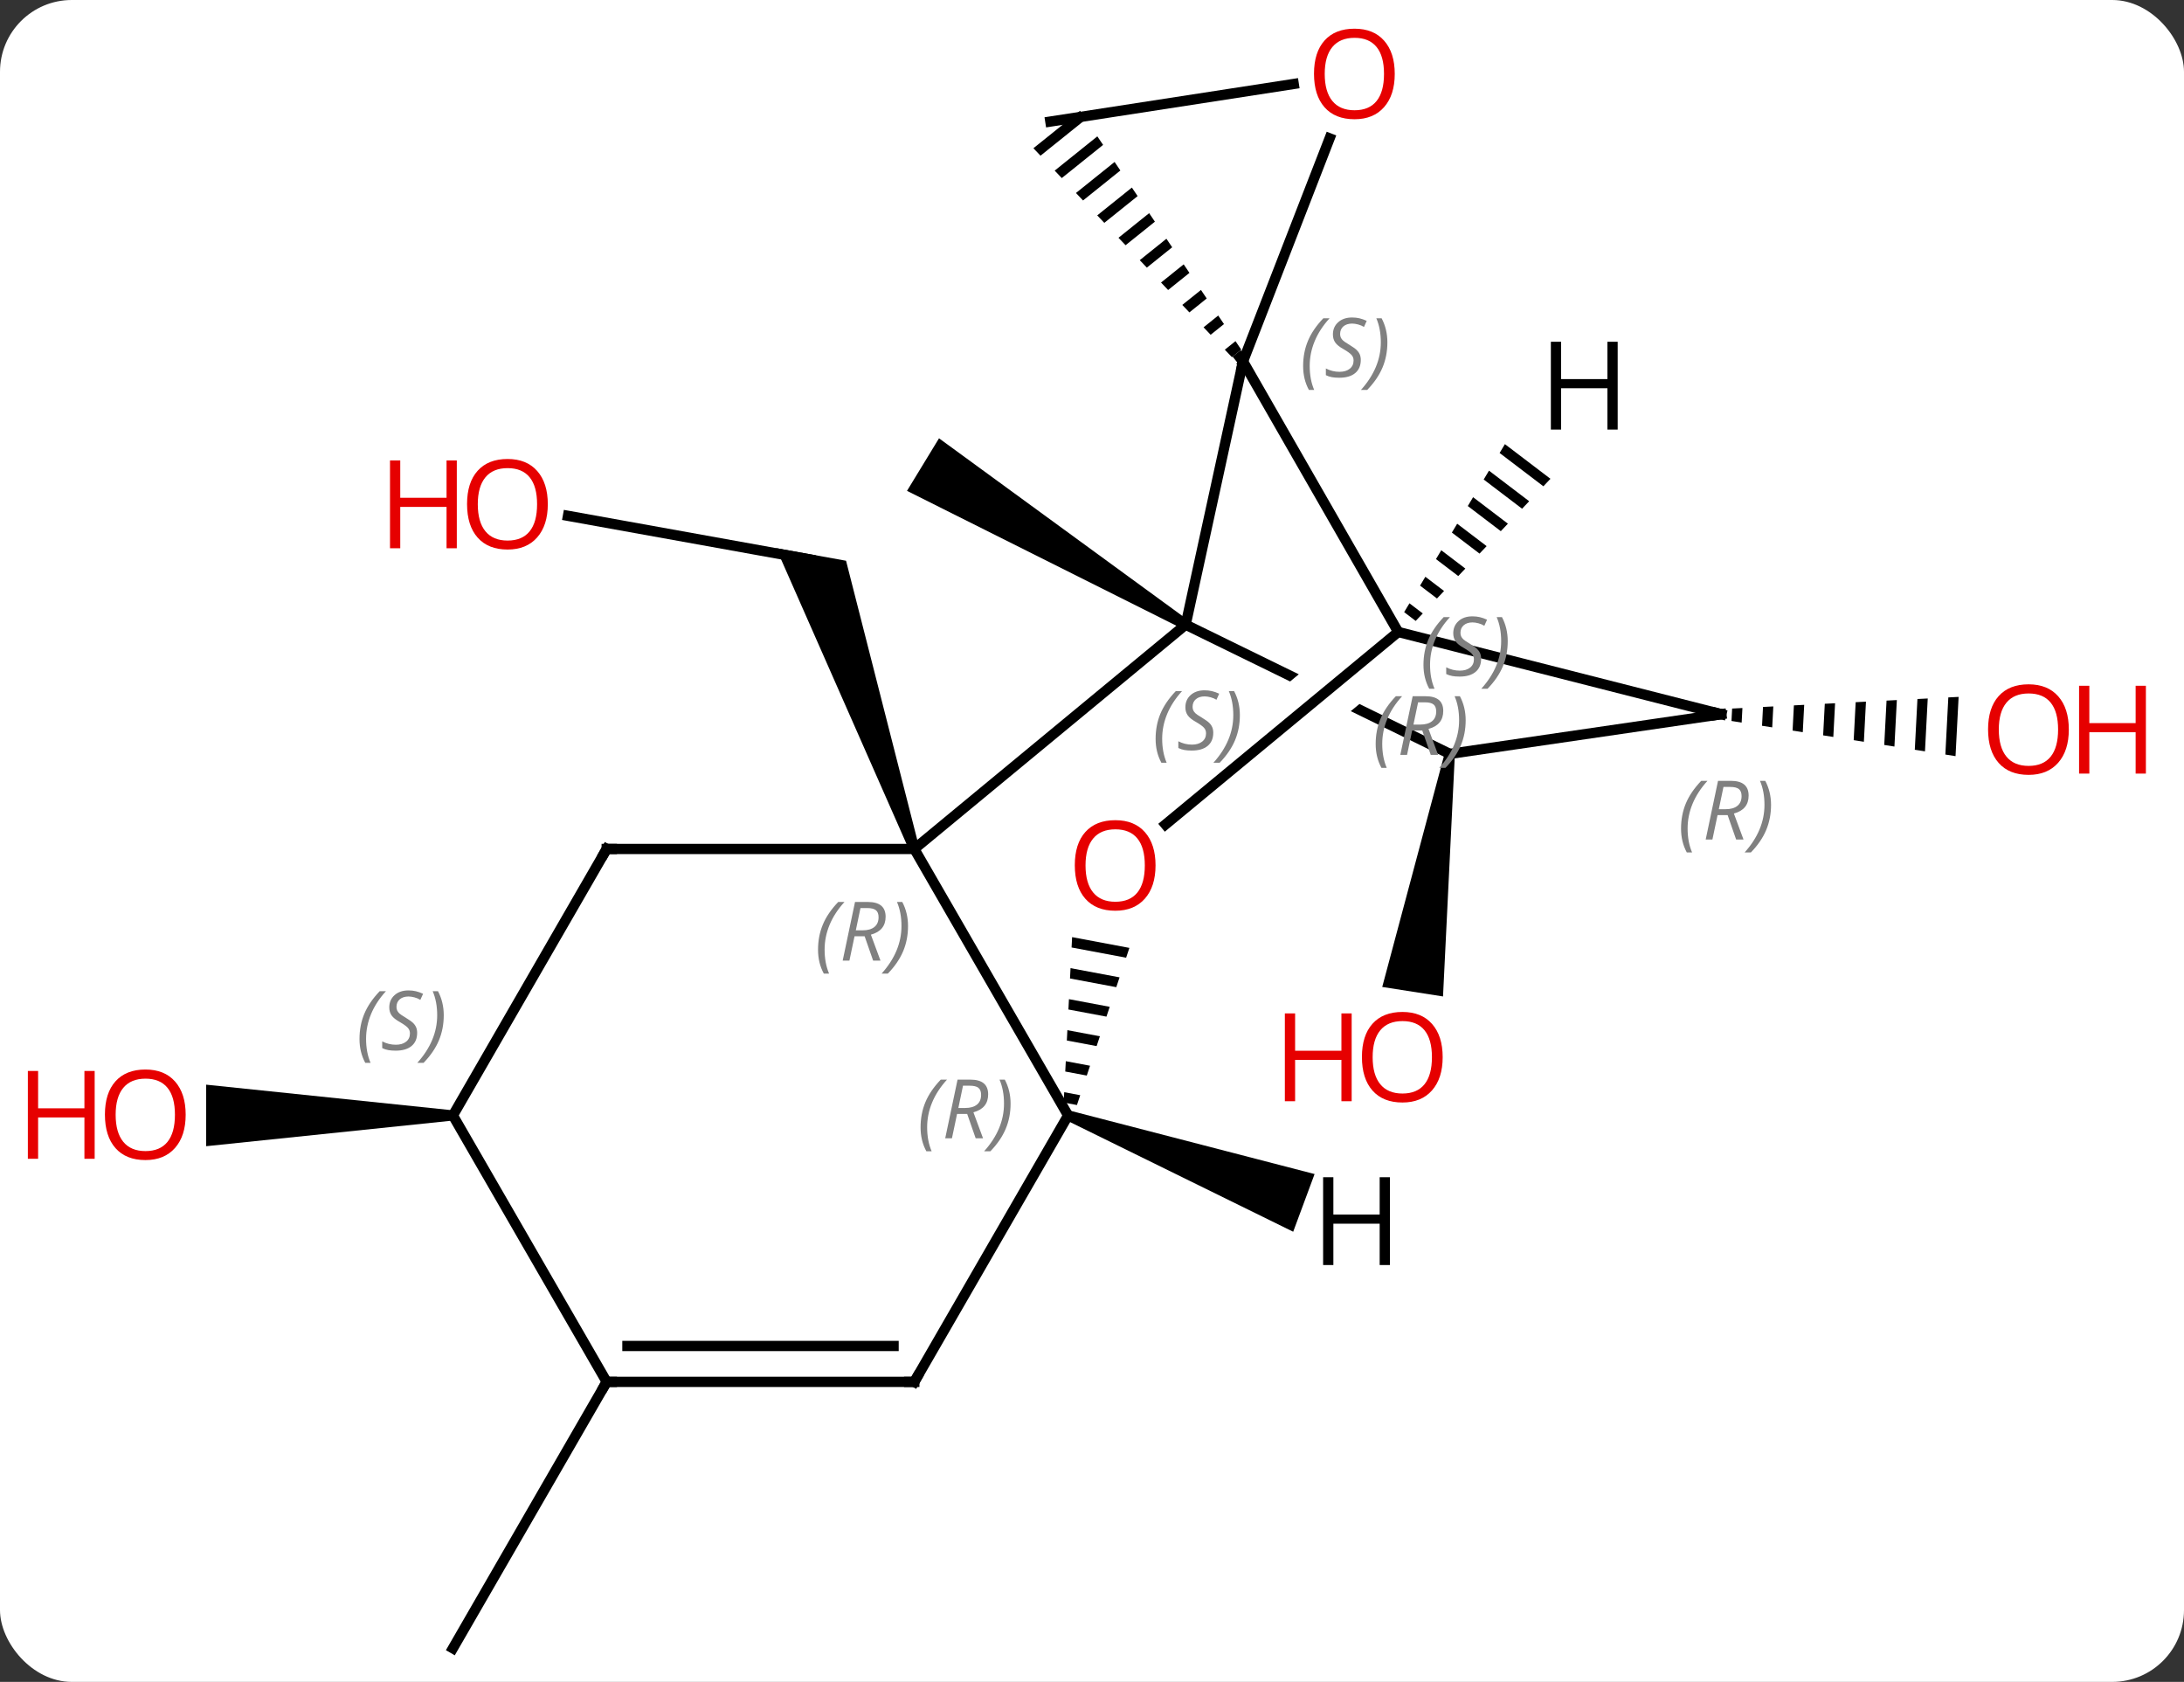 <svg width="213" viewBox="0 0 213 164" style="fill-opacity:1; color-rendering:auto; color-interpolation:auto; text-rendering:auto; stroke:black; stroke-linecap:square; stroke-miterlimit:10; shape-rendering:auto; stroke-opacity:1; fill:black; stroke-dasharray:none; font-weight:normal; stroke-width:1; font-family:'Open Sans'; font-style:normal; stroke-linejoin:miter; font-size:12; stroke-dashoffset:0; image-rendering:auto;" height="164" class="cas-substance-image" xmlns:xlink="http://www.w3.org/1999/xlink" xmlns="http://www.w3.org/2000/svg"><rect x="0" y="0" width="213" height="164" fill="#333333" stroke="none"/><svg class="cas-substance-single-component"><rect y="0" x="0" width="213" stroke="none" ry="7" rx="7" height="164" fill="white" class="cas-substance-group"/><svg y="0" x="0" width="213" viewBox="0 0 213 164" style="fill:black;" height="164" class="cas-substance-single-component-image"><svg><g><clipPath id="clipPath_0fe453262bfa421791b545ca9af27a491" clipPathUnits="userSpaceOnUse"><path d="M15.054 -42.702 L-2.519 -6.769 L3.328 -3.909 L3.328 -3.909 L31.341 -27.079 L35.165 -22.455 L9.244 -1.016 L9.244 -1.016 L29.976 9.123 L47.549 -26.81 L15.054 -42.702 Z"/></clipPath><g transform="translate(106,84)" style="text-rendering:geometricPrecision; color-rendering:optimizeQuality; color-interpolation:linearRGB; stroke-linecap:butt; image-rendering:optimizeQuality;"><path style="stroke:none;" d="M9.896 -23.515 L9.376 -22.661 L-17.542 -36.138 L-14.42 -41.262 Z"/><line y2="-33.703" y1="-29.445" x2="-50.605" x1="-26.985" style="fill:none;"/><path style="stroke:none;" d="M-16.36 -1.387 L-17.3 -1.049 L-30.306 -30.552 L-23.487 -29.323 Z"/><path style="stroke:none;" d="M34.9 -10.568 L35.888 -10.414 L34.734 13.163 L28.806 12.236 Z"/><path style="stroke:none;" d="M63.934 -14.962 L62.93 -14.91 L62.93 -14.91 L62.867 -13.698 L62.867 -13.698 L63.86 -13.543 L63.86 -13.543 L63.934 -14.962 ZM66.946 -15.117 L65.942 -15.066 L65.942 -15.066 L65.847 -13.231 L66.84 -13.075 L66.84 -13.075 L66.946 -15.117 ZM69.959 -15.272 L68.954 -15.22 L68.826 -12.763 L68.826 -12.763 L69.82 -12.607 L69.959 -15.272 ZM72.971 -15.427 L71.967 -15.376 L71.967 -15.376 L71.806 -12.296 L72.799 -12.14 L72.971 -15.427 ZM75.983 -15.582 L74.979 -15.531 L74.786 -11.828 L75.779 -11.672 L75.983 -15.582 ZM78.995 -15.737 L77.991 -15.686 L77.991 -15.686 L77.765 -11.36 L77.765 -11.36 L78.758 -11.204 L78.995 -15.737 ZM82.007 -15.892 L81.003 -15.841 L81.003 -15.841 L80.745 -10.893 L81.738 -10.737 L82.007 -15.892 ZM85.019 -16.047 L84.015 -15.996 L84.015 -15.996 L83.725 -10.425 L84.718 -10.269 L85.019 -16.047 Z"/><path style="stroke:none;" d="M-61.83 24.265 L-61.83 25.265 L-85.892 27.765 L-85.892 21.765 Z"/><line y2="50.745" y1="76.725" x2="-46.83" x1="-61.83" style="fill:none;"/><line y2="-23.088" y1="-48.759" x2="9.636" x1="15.228" style="fill:none;"/><line y2="-22.377" y1="-48.759" x2="30.363" x1="15.228" style="fill:none;"/><path style="stroke:none;" d="M-0.664 -73.199 L-5.214 -69.546 L-5.214 -69.546 L-4.522 -68.819 L-4.522 -68.819 L-0.103 -72.367 L-0.103 -72.367 L-0.664 -73.199 ZM1.02 -70.703 L-3.139 -67.364 L-3.139 -67.364 L-2.448 -66.636 L-2.448 -66.636 L1.582 -69.871 L1.582 -69.871 L1.02 -70.703 ZM2.704 -68.207 L-1.065 -65.181 L-1.065 -65.181 L-0.374 -64.453 L-0.374 -64.453 L3.266 -67.375 L3.266 -67.375 L2.704 -68.207 ZM4.389 -65.711 L1.009 -62.998 L1.009 -62.998 L1.701 -62.27 L1.701 -62.27 L4.95 -64.879 L4.95 -64.879 L4.389 -65.711 ZM6.073 -63.215 L3.083 -60.815 L3.083 -60.815 L3.775 -60.088 L3.775 -60.088 L6.635 -62.384 L6.635 -62.384 L6.073 -63.215 ZM7.758 -60.72 L5.158 -58.632 L5.158 -58.632 L5.849 -57.905 L5.849 -57.905 L8.319 -59.888 L8.319 -59.888 L7.758 -60.72 ZM9.442 -58.224 L7.232 -56.45 L7.232 -56.45 L7.924 -55.722 L7.924 -55.722 L10.003 -57.392 L10.003 -57.392 L9.442 -58.224 ZM11.126 -55.728 L9.306 -54.267 L9.306 -54.267 L9.998 -53.539 L9.998 -53.539 L11.688 -54.896 L11.688 -54.896 L11.126 -55.728 ZM12.81 -53.232 L11.381 -52.084 L11.381 -52.084 L12.072 -51.356 L12.072 -51.356 L13.372 -52.4 L13.372 -52.4 L12.81 -53.232 ZM14.495 -50.736 L13.455 -49.901 L13.455 -49.901 L14.146 -49.174 L14.146 -49.174 L15.056 -49.904 L15.056 -49.904 L14.495 -50.736 Z"/><line y2="-70.509" y1="-48.759" x2="23.674" x1="15.228" style="fill:none;"/><line y2="-1.218" y1="-23.088" x2="-16.83" x1="9.636" style="fill:none;"/><line y2="-10.491" y1="-23.088" x2="35.394" x1="9.636" style="fill:none; clip-path:url(#clipPath_0fe453262bfa421791b545ca9af27a491);"/><line y2="-3.605" y1="-22.377" x2="7.666" x1="30.363" style="fill:none;"/><line y2="-14.358" y1="-22.377" x2="61.872" x1="30.363" style="fill:none;"/><line y2="-75.812" y1="-72.147" x2="20.174" x1="-3.561" style="fill:none;"/><line y2="24.765" y1="-1.218" x2="-1.83" x1="-16.83" style="fill:none;"/><line y2="-1.218" y1="-1.218" x2="-46.83" x1="-16.83" style="fill:none;"/><line y2="-14.358" y1="-10.491" x2="61.872" x1="35.394" style="fill:none;"/><path style="stroke:none;" d="M-1.44 7.379 L-1.491 8.387 L-1.491 8.387 L3.828 9.385 L3.828 9.385 L4.147 8.428 L4.147 8.428 L-1.44 7.379 ZM-1.594 10.403 L-1.645 11.411 L-1.645 11.411 L2.869 12.258 L2.869 12.258 L3.188 11.301 L3.188 11.301 L-1.594 10.403 ZM-1.748 13.427 L-1.8 14.435 L-1.8 14.435 L1.909 15.131 L1.909 15.131 L2.229 14.174 L2.229 14.174 L-1.748 13.427 ZM-1.902 16.451 L-1.954 17.459 L-1.954 17.459 L0.95 18.004 L0.95 18.004 L1.27 17.046 L-1.902 16.451 ZM-2.056 19.475 L-2.108 20.483 L-2.108 20.483 L-0.009 20.877 L-0.009 20.877 L0.31 19.919 L0.31 19.919 L-2.056 19.475 ZM-2.211 22.499 L-2.262 23.507 L-2.262 23.507 L-0.969 23.75 L-0.969 23.75 L-0.649 22.792 L-0.649 22.792 L-2.211 22.499 Z"/><line y2="50.745" y1="24.765" x2="-16.83" x1="-1.83" style="fill:none;"/><line y2="24.765" y1="-1.218" x2="-61.83" x1="-46.83" style="fill:none;"/><line y2="50.745" y1="50.745" x2="-46.83" x1="-16.83" style="fill:none;"/><line y2="47.245" y1="47.245" x2="-44.809" x1="-18.851" style="fill:none;"/><line y2="50.745" y1="24.765" x2="-46.83" x1="-61.83" style="fill:none;"/><path style="stroke:none;" d="M40.77 -40.693 L40.253 -39.831 L40.253 -39.831 L44.521 -36.584 L44.521 -36.584 L45.212 -37.313 L45.212 -37.313 L40.77 -40.693 ZM39.218 -38.107 L38.701 -37.244 L38.701 -37.244 L42.445 -34.396 L42.445 -34.396 L43.137 -35.125 L39.218 -38.107 ZM37.667 -35.52 L37.15 -34.658 L37.15 -34.658 L40.37 -32.207 L40.37 -32.207 L41.062 -32.937 L37.667 -35.52 ZM36.115 -32.933 L35.598 -32.071 L35.598 -32.071 L38.295 -30.019 L38.987 -30.748 L36.115 -32.933 ZM34.564 -30.346 L34.047 -29.484 L36.22 -27.831 L36.22 -27.831 L36.911 -28.56 L34.564 -30.346 ZM33.012 -27.76 L32.495 -26.898 L32.495 -26.898 L34.145 -25.642 L34.836 -26.372 L33.012 -27.76 ZM31.46 -25.173 L30.943 -24.311 L30.943 -24.311 L32.069 -23.454 L32.761 -24.183 L32.761 -24.183 L31.46 -25.173 Z"/><path style="stroke:none;" d="M-2.004 25.234 L-1.656 24.296 L22.208 30.48 L20.122 36.105 Z"/></g><g transform="translate(106,84)" style="fill:rgb(230,0,0); text-rendering:geometricPrecision; color-rendering:optimizeQuality; image-rendering:optimizeQuality; font-family:'Open Sans'; stroke:rgb(230,0,0); color-interpolation:linearRGB;"><path style="stroke:none;" d="M-52.574 -34.837 Q-52.574 -32.775 -53.613 -31.595 Q-54.652 -30.415 -56.495 -30.415 Q-58.386 -30.415 -59.417 -31.579 Q-60.449 -32.744 -60.449 -34.853 Q-60.449 -36.947 -59.417 -38.095 Q-58.386 -39.244 -56.495 -39.244 Q-54.636 -39.244 -53.605 -38.072 Q-52.574 -36.9 -52.574 -34.837 ZM-59.402 -34.837 Q-59.402 -33.103 -58.659 -32.197 Q-57.917 -31.29 -56.495 -31.29 Q-55.074 -31.29 -54.347 -32.189 Q-53.62 -33.087 -53.62 -34.837 Q-53.62 -36.572 -54.347 -37.462 Q-55.074 -38.353 -56.495 -38.353 Q-57.917 -38.353 -58.659 -37.455 Q-59.402 -36.556 -59.402 -34.837 Z"/><path style="stroke:none;" d="M-61.449 -30.54 L-62.449 -30.54 L-62.449 -34.572 L-66.964 -34.572 L-66.964 -30.54 L-67.964 -30.54 L-67.964 -39.103 L-66.964 -39.103 L-66.964 -35.462 L-62.449 -35.462 L-62.449 -39.103 L-61.449 -39.103 L-61.449 -30.54 Z"/><path style="stroke:none;" d="M34.7 19.082 Q34.7 21.144 33.66 22.324 Q32.621 23.504 30.778 23.504 Q28.887 23.504 27.856 22.34 Q26.825 21.175 26.825 19.066 Q26.825 16.972 27.856 15.824 Q28.887 14.675 30.778 14.675 Q32.637 14.675 33.668 15.847 Q34.7 17.019 34.7 19.082 ZM27.871 19.082 Q27.871 20.816 28.614 21.722 Q29.356 22.629 30.778 22.629 Q32.2 22.629 32.926 21.73 Q33.653 20.832 33.653 19.082 Q33.653 17.347 32.926 16.457 Q32.2 15.566 30.778 15.566 Q29.356 15.566 28.614 16.465 Q27.871 17.363 27.871 19.082 Z"/><path style="stroke:none;" d="M25.825 23.379 L24.825 23.379 L24.825 19.347 L20.309 19.347 L20.309 23.379 L19.309 23.379 L19.309 14.816 L20.309 14.816 L20.309 18.457 L24.825 18.457 L24.825 14.816 L25.825 14.816 L25.825 23.379 Z"/><path style="stroke:none;" d="M95.767 -12.865 Q95.767 -10.803 94.728 -9.623 Q93.689 -8.443 91.846 -8.443 Q89.955 -8.443 88.924 -9.607 Q87.892 -10.772 87.892 -12.881 Q87.892 -14.975 88.924 -16.123 Q89.955 -17.272 91.846 -17.272 Q93.705 -17.272 94.736 -16.1 Q95.767 -14.928 95.767 -12.865 ZM88.939 -12.865 Q88.939 -11.131 89.682 -10.225 Q90.424 -9.318 91.846 -9.318 Q93.267 -9.318 93.994 -10.217 Q94.721 -11.115 94.721 -12.865 Q94.721 -14.6 93.994 -15.49 Q93.267 -16.381 91.846 -16.381 Q90.424 -16.381 89.682 -15.482 Q88.939 -14.584 88.939 -12.865 Z"/><path style="stroke:none;" d="M103.283 -8.568 L102.283 -8.568 L102.283 -12.6 L97.767 -12.6 L97.767 -8.568 L96.767 -8.568 L96.767 -17.131 L97.767 -17.131 L97.767 -13.49 L102.283 -13.49 L102.283 -17.131 L103.283 -17.131 L103.283 -8.568 Z"/><path style="stroke:none;" d="M-87.892 24.695 Q-87.892 26.757 -88.932 27.937 Q-89.971 29.117 -91.814 29.117 Q-93.705 29.117 -94.736 27.953 Q-95.767 26.788 -95.767 24.679 Q-95.767 22.585 -94.736 21.437 Q-93.705 20.288 -91.814 20.288 Q-89.955 20.288 -88.924 21.46 Q-87.892 22.632 -87.892 24.695 ZM-94.721 24.695 Q-94.721 26.429 -93.978 27.335 Q-93.236 28.242 -91.814 28.242 Q-90.392 28.242 -89.666 27.343 Q-88.939 26.445 -88.939 24.695 Q-88.939 22.96 -89.666 22.07 Q-90.392 21.179 -91.814 21.179 Q-93.236 21.179 -93.978 22.078 Q-94.721 22.976 -94.721 24.695 Z"/><path style="stroke:none;" d="M-96.767 28.992 L-97.767 28.992 L-97.767 24.96 L-102.283 24.96 L-102.283 28.992 L-103.283 28.992 L-103.283 20.429 L-102.283 20.429 L-102.283 24.07 L-97.767 24.07 L-97.767 20.429 L-96.767 20.429 L-96.767 28.992 Z"/></g><g transform="translate(106,84)" style="stroke-linecap:butt; text-rendering:geometricPrecision; color-rendering:optimizeQuality; image-rendering:optimizeQuality; font-family:'Open Sans'; color-interpolation:linearRGB; stroke-miterlimit:5;"><path style="fill:none;" d="M14.915 -49.149 L15.228 -48.759 L15.122 -48.27"/></g><g transform="translate(106,84)" style="stroke-linecap:butt; font-size:8.4px; fill:gray; text-rendering:geometricPrecision; image-rendering:optimizeQuality; color-rendering:optimizeQuality; font-family:'Open Sans'; font-style:italic; stroke:gray; color-interpolation:linearRGB; stroke-miterlimit:5;"><path style="stroke:none;" d="M21.091 -48.307 Q21.091 -49.636 21.56 -50.761 Q22.029 -51.886 23.06 -52.964 L23.669 -52.964 Q22.701 -51.901 22.216 -50.729 Q21.732 -49.557 21.732 -48.323 Q21.732 -46.995 22.169 -45.979 L21.654 -45.979 Q21.091 -47.011 21.091 -48.307 ZM26.714 -48.901 Q26.714 -48.073 26.167 -47.62 Q25.62 -47.167 24.62 -47.167 Q24.214 -47.167 23.901 -47.221 Q23.589 -47.276 23.308 -47.417 L23.308 -48.073 Q23.933 -47.745 24.636 -47.745 Q25.261 -47.745 25.636 -48.042 Q26.011 -48.339 26.011 -48.854 Q26.011 -49.167 25.808 -49.393 Q25.604 -49.62 25.042 -49.948 Q24.448 -50.276 24.222 -50.604 Q23.995 -50.932 23.995 -51.386 Q23.995 -52.12 24.511 -52.581 Q25.026 -53.042 25.87 -53.042 Q26.245 -53.042 26.581 -52.964 Q26.917 -52.886 27.292 -52.714 L27.026 -52.12 Q26.776 -52.276 26.456 -52.362 Q26.136 -52.448 25.87 -52.448 Q25.339 -52.448 25.018 -52.175 Q24.698 -51.901 24.698 -51.432 Q24.698 -51.229 24.768 -51.081 Q24.839 -50.932 24.979 -50.8 Q25.12 -50.667 25.542 -50.417 Q26.104 -50.073 26.308 -49.878 Q26.511 -49.682 26.612 -49.448 Q26.714 -49.214 26.714 -48.901 ZM29.308 -50.62 Q29.308 -49.292 28.832 -48.159 Q28.355 -47.026 27.34 -45.979 L26.73 -45.979 Q28.668 -48.136 28.668 -50.62 Q28.668 -51.948 28.23 -52.964 L28.746 -52.964 Q29.308 -51.901 29.308 -50.62 Z"/><path style="stroke:none;" d="M6.704 -11.954 Q6.704 -13.282 7.172 -14.407 Q7.641 -15.532 8.672 -16.61 L9.282 -16.61 Q8.313 -15.548 7.829 -14.376 Q7.344 -13.204 7.344 -11.97 Q7.344 -10.642 7.782 -9.626 L7.266 -9.626 Q6.704 -10.657 6.704 -11.954 ZM12.326 -12.548 Q12.326 -11.72 11.779 -11.267 Q11.232 -10.814 10.232 -10.814 Q9.826 -10.814 9.514 -10.868 Q9.201 -10.923 8.92 -11.064 L8.92 -11.72 Q9.545 -11.392 10.248 -11.392 Q10.873 -11.392 11.248 -11.689 Q11.623 -11.986 11.623 -12.501 Q11.623 -12.814 11.42 -13.04 Q11.217 -13.267 10.654 -13.595 Q10.06 -13.923 9.834 -14.251 Q9.607 -14.579 9.607 -15.032 Q9.607 -15.767 10.123 -16.228 Q10.639 -16.689 11.482 -16.689 Q11.857 -16.689 12.193 -16.61 Q12.529 -16.532 12.904 -16.36 L12.639 -15.767 Q12.389 -15.923 12.068 -16.009 Q11.748 -16.095 11.482 -16.095 Q10.951 -16.095 10.631 -15.822 Q10.31 -15.548 10.31 -15.079 Q10.31 -14.876 10.381 -14.728 Q10.451 -14.579 10.592 -14.447 Q10.732 -14.314 11.154 -14.064 Q11.717 -13.72 11.92 -13.525 Q12.123 -13.329 12.225 -13.095 Q12.326 -12.861 12.326 -12.548 ZM14.921 -14.267 Q14.921 -12.939 14.444 -11.806 Q13.967 -10.673 12.952 -9.626 L12.342 -9.626 Q14.28 -11.782 14.28 -14.267 Q14.28 -15.595 13.842 -16.61 L14.358 -16.61 Q14.921 -15.548 14.921 -14.267 Z"/><path style="stroke:none;" d="M28.166 -11.456 Q28.166 -12.784 28.634 -13.909 Q29.103 -15.034 30.134 -16.112 L30.744 -16.112 Q29.775 -15.05 29.291 -13.878 Q28.806 -12.706 28.806 -11.472 Q28.806 -10.143 29.244 -9.128 L28.728 -9.128 Q28.166 -10.159 28.166 -11.456 ZM31.726 -12.768 L31.226 -10.393 L30.569 -10.393 L31.773 -16.112 L33.023 -16.112 Q34.757 -16.112 34.757 -14.675 Q34.757 -13.315 33.319 -12.925 L34.257 -10.393 L33.538 -10.393 L32.71 -12.768 L31.726 -12.768 ZM32.304 -15.518 Q31.913 -13.597 31.851 -13.347 L32.507 -13.347 Q33.257 -13.347 33.663 -13.675 Q34.069 -14.003 34.069 -14.628 Q34.069 -15.097 33.812 -15.307 Q33.554 -15.518 32.96 -15.518 L32.304 -15.518 ZM36.943 -13.768 Q36.943 -12.44 36.466 -11.307 Q35.99 -10.175 34.974 -9.128 L34.365 -9.128 Q36.302 -11.284 36.302 -13.768 Q36.302 -15.097 35.865 -16.112 L36.38 -16.112 Q36.943 -15.05 36.943 -13.768 Z"/></g><g transform="translate(106,84)" style="stroke-linecap:butt; fill:rgb(230,0,0); text-rendering:geometricPrecision; color-rendering:optimizeQuality; image-rendering:optimizeQuality; font-family:'Open Sans'; stroke:rgb(230,0,0); color-interpolation:linearRGB; stroke-miterlimit:5;"><path style="stroke:none;" d="M30.026 -76.795 Q30.026 -74.733 28.986 -73.553 Q27.947 -72.373 26.104 -72.373 Q24.213 -72.373 23.182 -73.537 Q22.151 -74.702 22.151 -76.811 Q22.151 -78.905 23.182 -80.053 Q24.213 -81.202 26.104 -81.202 Q27.963 -81.202 28.994 -80.03 Q30.026 -78.858 30.026 -76.795 ZM23.197 -76.795 Q23.197 -75.061 23.94 -74.155 Q24.682 -73.248 26.104 -73.248 Q27.526 -73.248 28.252 -74.147 Q28.979 -75.045 28.979 -76.795 Q28.979 -78.53 28.252 -79.42 Q27.526 -80.311 26.104 -80.311 Q24.682 -80.311 23.94 -79.412 Q23.197 -78.514 23.197 -76.795 Z"/></g><g transform="translate(106,84)" style="stroke-linecap:butt; font-size:8.4px; fill:gray; text-rendering:geometricPrecision; image-rendering:optimizeQuality; color-rendering:optimizeQuality; font-family:'Open Sans'; font-style:italic; stroke:gray; color-interpolation:linearRGB; stroke-miterlimit:5;"><path style="stroke:none;" d="M-26.219 8.606 Q-26.219 7.278 -25.75 6.153 Q-25.281 5.028 -24.25 3.95 L-23.641 3.95 Q-24.609 5.013 -25.094 6.184 Q-25.578 7.356 -25.578 8.591 Q-25.578 9.919 -25.141 10.934 L-25.656 10.934 Q-26.219 9.903 -26.219 8.606 ZM-22.659 7.294 L-23.159 9.669 L-23.815 9.669 L-22.612 3.95 L-21.362 3.95 Q-19.628 3.95 -19.628 5.388 Q-19.628 6.747 -21.065 7.138 L-20.128 9.669 L-20.846 9.669 L-21.674 7.294 L-22.659 7.294 ZM-22.081 4.544 Q-22.471 6.466 -22.534 6.716 L-21.878 6.716 Q-21.128 6.716 -20.721 6.388 Q-20.315 6.059 -20.315 5.434 Q-20.315 4.966 -20.573 4.755 Q-20.831 4.544 -21.424 4.544 L-22.081 4.544 ZM-17.442 6.294 Q-17.442 7.622 -17.918 8.755 Q-18.395 9.887 -19.41 10.934 L-20.02 10.934 Q-18.082 8.778 -18.082 6.294 Q-18.082 4.966 -18.52 3.95 L-18.004 3.95 Q-17.442 5.013 -17.442 6.294 Z"/><path style="stroke:none;" d="M32.828 -19.168 Q32.828 -20.496 33.297 -21.621 Q33.766 -22.746 34.797 -23.824 L35.407 -23.824 Q34.438 -22.762 33.953 -21.59 Q33.469 -20.418 33.469 -19.184 Q33.469 -17.856 33.907 -16.84 L33.391 -16.84 Q32.828 -17.871 32.828 -19.168 ZM38.451 -19.762 Q38.451 -18.934 37.904 -18.481 Q37.357 -18.027 36.357 -18.027 Q35.951 -18.027 35.639 -18.082 Q35.326 -18.137 35.045 -18.277 L35.045 -18.934 Q35.67 -18.606 36.373 -18.606 Q36.998 -18.606 37.373 -18.902 Q37.748 -19.199 37.748 -19.715 Q37.748 -20.027 37.545 -20.254 Q37.342 -20.481 36.779 -20.809 Q36.185 -21.137 35.959 -21.465 Q35.732 -21.793 35.732 -22.246 Q35.732 -22.981 36.248 -23.442 Q36.764 -23.902 37.607 -23.902 Q37.982 -23.902 38.318 -23.824 Q38.654 -23.746 39.029 -23.574 L38.764 -22.981 Q38.514 -23.137 38.193 -23.223 Q37.873 -23.309 37.607 -23.309 Q37.076 -23.309 36.756 -23.035 Q36.435 -22.762 36.435 -22.293 Q36.435 -22.09 36.506 -21.942 Q36.576 -21.793 36.717 -21.66 Q36.857 -21.527 37.279 -21.277 Q37.842 -20.934 38.045 -20.738 Q38.248 -20.543 38.349 -20.309 Q38.451 -20.074 38.451 -19.762 ZM41.045 -21.481 Q41.045 -20.152 40.569 -19.02 Q40.092 -17.887 39.077 -16.84 L38.467 -16.84 Q40.405 -18.996 40.405 -21.481 Q40.405 -22.809 39.967 -23.824 L40.483 -23.824 Q41.045 -22.762 41.045 -21.481 Z"/></g><g transform="translate(106,84)" style="stroke-linecap:butt; fill:rgb(230,0,0); text-rendering:geometricPrecision; color-rendering:optimizeQuality; image-rendering:optimizeQuality; font-family:'Open Sans'; stroke:rgb(230,0,0); color-interpolation:linearRGB; stroke-miterlimit:5;"><path style="stroke:none;" d="M6.697 0.383 Q6.697 2.445 5.658 3.625 Q4.619 4.805 2.776 4.805 Q0.885 4.805 -0.146 3.64 Q-1.177 2.476 -1.177 0.367 Q-1.177 -1.727 -0.146 -2.875 Q0.885 -4.024 2.776 -4.024 Q4.635 -4.024 5.666 -2.852 Q6.697 -1.68 6.697 0.383 ZM-0.131 0.383 Q-0.131 2.117 0.612 3.023 Q1.354 3.93 2.776 3.93 Q4.197 3.93 4.924 3.031 Q5.651 2.133 5.651 0.383 Q5.651 -1.352 4.924 -2.242 Q4.197 -3.133 2.776 -3.133 Q1.354 -3.133 0.612 -2.235 Q-0.131 -1.336 -0.131 0.383 Z"/><path style="fill:none; stroke:black;" d="M61.387 -14.481 L61.872 -14.358 L61.377 -14.286"/></g><g transform="translate(106,84)" style="stroke-linecap:butt; font-size:8.4px; fill:gray; text-rendering:geometricPrecision; image-rendering:optimizeQuality; color-rendering:optimizeQuality; font-family:'Open Sans'; font-style:italic; stroke:gray; color-interpolation:linearRGB; stroke-miterlimit:5;"><path style="stroke:none;" d="M57.948 -3.205 Q57.948 -4.533 58.416 -5.658 Q58.885 -6.783 59.916 -7.861 L60.526 -7.861 Q59.557 -6.798 59.073 -5.627 Q58.588 -4.455 58.588 -3.22 Q58.588 -1.892 59.026 -0.877 L58.51 -0.877 Q57.948 -1.908 57.948 -3.205 ZM61.508 -4.517 L61.008 -2.142 L60.352 -2.142 L61.555 -7.861 L62.805 -7.861 Q64.539 -7.861 64.539 -6.423 Q64.539 -5.064 63.102 -4.673 L64.039 -2.142 L63.32 -2.142 L62.492 -4.517 L61.508 -4.517 ZM62.086 -7.267 Q61.695 -5.345 61.633 -5.095 L62.289 -5.095 Q63.039 -5.095 63.445 -5.423 Q63.852 -5.752 63.852 -6.377 Q63.852 -6.845 63.594 -7.056 Q63.336 -7.267 62.742 -7.267 L62.086 -7.267 ZM66.725 -5.517 Q66.725 -4.189 66.248 -3.056 Q65.772 -1.923 64.756 -0.877 L64.147 -0.877 Q66.084 -3.033 66.084 -5.517 Q66.084 -6.845 65.647 -7.861 L66.162 -7.861 Q66.725 -6.798 66.725 -5.517 Z"/><path style="stroke:none;" d="M-16.219 25.929 Q-16.219 24.601 -15.75 23.476 Q-15.281 22.351 -14.25 21.273 L-13.64 21.273 Q-14.609 22.335 -15.094 23.507 Q-15.578 24.679 -15.578 25.913 Q-15.578 27.241 -15.14 28.257 L-15.656 28.257 Q-16.219 27.226 -16.219 25.929 ZM-12.659 24.616 L-13.159 26.991 L-13.815 26.991 L-12.612 21.273 L-11.362 21.273 Q-9.627 21.273 -9.627 22.71 Q-9.627 24.069 -11.065 24.46 L-10.127 26.991 L-10.846 26.991 L-11.674 24.616 L-12.659 24.616 ZM-12.081 21.866 Q-12.471 23.788 -12.534 24.038 L-11.877 24.038 Q-11.127 24.038 -10.721 23.71 Q-10.315 23.382 -10.315 22.757 Q-10.315 22.288 -10.573 22.077 Q-10.831 21.866 -11.424 21.866 L-12.081 21.866 ZM-7.441 23.616 Q-7.441 24.944 -7.918 26.077 Q-8.395 27.21 -9.41 28.257 L-10.02 28.257 Q-8.082 26.101 -8.082 23.616 Q-8.082 22.288 -8.52 21.273 L-8.004 21.273 Q-7.441 22.335 -7.441 23.616 Z"/><path style="fill:none; stroke:black;" d="M-46.33 -1.218 L-46.83 -1.218 L-47.08 -0.785"/><path style="fill:none; stroke:black;" d="M-16.58 50.312 L-16.83 50.745 L-17.33 50.745"/><path style="stroke:none;" d="M-70.939 17.308 Q-70.939 15.98 -70.47 14.855 Q-70.001 13.73 -68.97 12.652 L-68.361 12.652 Q-69.33 13.714 -69.814 14.886 Q-70.298 16.058 -70.298 17.293 Q-70.298 18.621 -69.861 19.636 L-70.376 19.636 Q-70.939 18.605 -70.939 17.308 ZM-65.316 16.714 Q-65.316 17.543 -65.863 17.996 Q-66.41 18.449 -67.41 18.449 Q-67.816 18.449 -68.129 18.394 Q-68.441 18.339 -68.723 18.199 L-68.723 17.543 Q-68.098 17.871 -67.394 17.871 Q-66.769 17.871 -66.394 17.574 Q-66.019 17.277 -66.019 16.761 Q-66.019 16.449 -66.223 16.222 Q-66.426 15.996 -66.988 15.668 Q-67.582 15.339 -67.809 15.011 Q-68.035 14.683 -68.035 14.23 Q-68.035 13.496 -67.519 13.035 Q-67.004 12.574 -66.16 12.574 Q-65.785 12.574 -65.449 12.652 Q-65.113 12.73 -64.738 12.902 L-65.004 13.496 Q-65.254 13.339 -65.574 13.253 Q-65.894 13.168 -66.16 13.168 Q-66.691 13.168 -67.012 13.441 Q-67.332 13.714 -67.332 14.183 Q-67.332 14.386 -67.262 14.535 Q-67.191 14.683 -67.051 14.816 Q-66.91 14.949 -66.488 15.199 Q-65.926 15.543 -65.723 15.738 Q-65.519 15.933 -65.418 16.168 Q-65.316 16.402 -65.316 16.714 ZM-62.722 14.996 Q-62.722 16.324 -63.199 17.457 Q-63.675 18.589 -64.691 19.636 L-65.3 19.636 Q-63.362 17.48 -63.362 14.996 Q-63.362 13.668 -63.8 12.652 L-63.284 12.652 Q-62.722 13.714 -62.722 14.996 Z"/><path style="fill:none; stroke:black;" d="M-46.33 50.745 L-46.83 50.745 L-47.08 51.178"/></g><g transform="translate(106,84)" style="stroke-linecap:butt; text-rendering:geometricPrecision; color-rendering:optimizeQuality; image-rendering:optimizeQuality; font-family:'Open Sans'; color-interpolation:linearRGB; stroke-miterlimit:5;"><path style="stroke:none;" d="M51.768 -42.113 L50.768 -42.113 L50.768 -46.144 L46.252 -46.144 L46.252 -42.113 L45.252 -42.113 L45.252 -50.675 L46.252 -50.675 L46.252 -47.035 L50.768 -47.035 L50.768 -50.675 L51.768 -50.675 L51.768 -42.113 Z"/><path style="stroke:none;" d="M29.556 39.352 L28.556 39.352 L28.556 35.321 L24.04 35.321 L24.04 39.352 L23.04 39.352 L23.04 30.79 L24.04 30.79 L24.04 34.43 L28.556 34.43 L28.556 30.79 L29.556 30.79 L29.556 39.352 Z"/></g></g></svg></svg></svg></svg>
